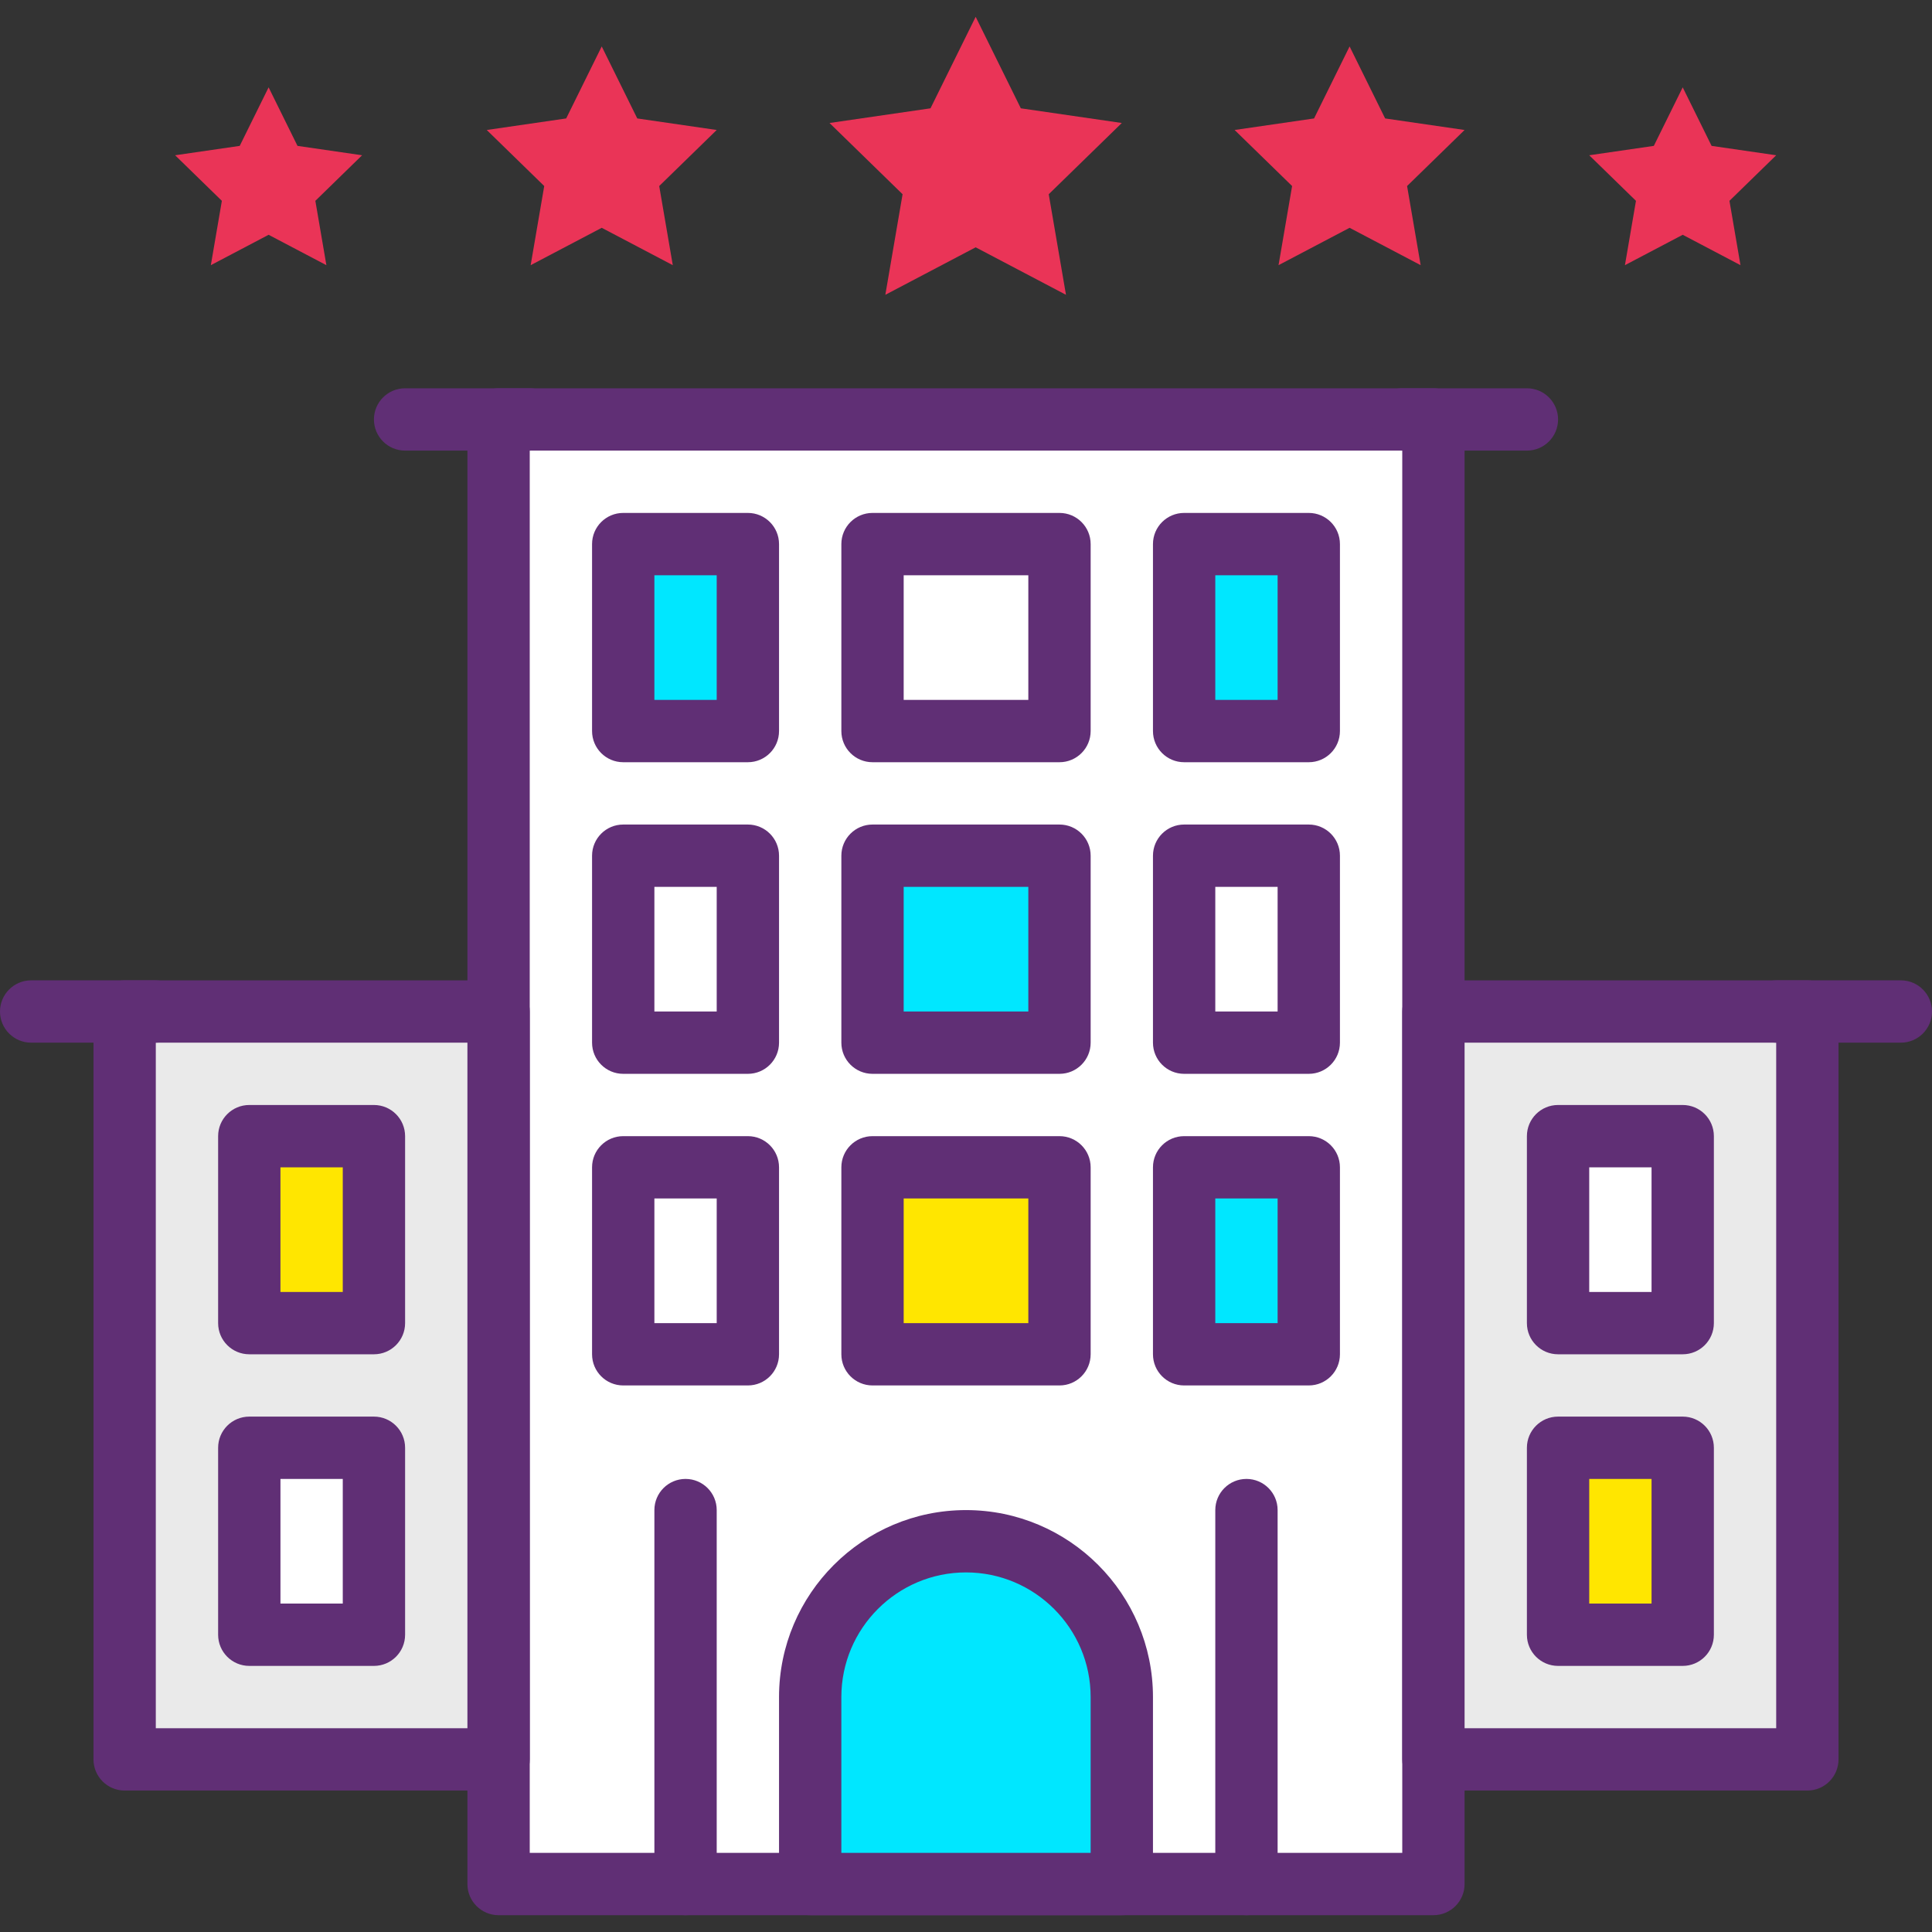 <?xml version="1.0" encoding="iso-8859-1"?>
<!-- Generator: Adobe Illustrator 19.0.0, SVG Export Plug-In . SVG Version: 6.00 Build 0)  -->
<svg version="1.1" id="Capa_1" xmlns="http://www.w3.org/2000/svg" xmlns:xlink="http://www.w3.org/1999/xlink" x="0px" y="0px"
	 viewBox="0 0 423.253 423.253" style="enable-background:new 0 0 423.253 423.253;" xml:space="preserve">
<rect x="0" y="0" width="423.253" height="423.253" fill="#333333" stroke="none"/>
<rect x="109.227" y="91.89" style="fill:#FFFFFF;" width="204.8" height="320.853"/>
<path style="fill:#602F75;" d="M314.027,419.57h-204.8c-3.772,0-6.827-3.058-6.827-6.827V91.89c0-3.768,3.055-6.827,6.827-6.827
	h204.8c3.772,0,6.827,3.058,6.827,6.827v320.853C320.853,416.512,317.798,419.57,314.027,419.57z M116.053,405.917H307.2v-307.2
	H116.053V405.917z"/>
<path style="fill:#00E7FF;" d="M211.627,337.65L211.627,337.65c-18.852,0-34.133,15.281-34.133,34.133v40.96h68.267v-40.96
	C245.76,352.932,230.479,337.65,211.627,337.65z"/>
<path style="fill:#602F75;" d="M245.76,419.57h-68.267c-3.772,0-6.827-3.058-6.827-6.827v-40.96c0-22.586,18.374-40.96,40.96-40.96
	s40.96,18.374,40.96,40.96v40.96C252.587,416.512,249.532,419.57,245.76,419.57z M184.32,405.917h54.613v-34.133
	c0-15.056-12.247-27.307-27.307-27.307c-15.06,0-27.307,12.25-27.307,27.307V405.917z"/>
<rect x="136.533" y="119.197" style="fill:#00E7FF;" width="27.307" height="40.96"/>
<path style="fill:#602F75;" d="M163.84,166.984h-27.307c-3.772,0-6.827-3.058-6.827-6.827v-40.96c0-3.768,3.055-6.827,6.827-6.827
	h27.307c3.772,0,6.827,3.058,6.827,6.827v40.96C170.667,163.925,167.612,166.984,163.84,166.984z M143.36,153.33h13.653v-27.307
	H143.36V153.33z"/>
<rect x="191.147" y="119.197" style="fill:#FFFFFF;" width="40.96" height="40.96"/>
<path style="fill:#602F75;" d="M232.107,166.984h-40.96c-3.772,0-6.827-3.058-6.827-6.827v-40.96c0-3.768,3.055-6.827,6.827-6.827
	h40.96c3.772,0,6.827,3.058,6.827,6.827v40.96C238.933,163.925,235.878,166.984,232.107,166.984z M197.973,153.33h27.307v-27.307
	h-27.307V153.33z"/>
<rect x="259.413" y="119.197" style="fill:#00E7FF;" width="27.307" height="40.96"/>
<path style="fill:#602F75;" d="M286.72,166.984h-27.307c-3.772,0-6.827-3.058-6.827-6.827v-40.96c0-3.768,3.055-6.827,6.827-6.827
	h27.307c3.772,0,6.827,3.058,6.827,6.827v40.96C293.547,163.925,290.492,166.984,286.72,166.984z M266.24,153.33h13.653v-27.307
	H266.24V153.33z"/>
<rect x="136.533" y="187.464" style="fill:#FFFFFF;" width="27.307" height="40.96"/>
<path style="fill:#602F75;" d="M163.84,235.25h-27.307c-3.772,0-6.827-3.058-6.827-6.827v-40.96c0-3.768,3.055-6.827,6.827-6.827
	h27.307c3.772,0,6.827,3.058,6.827,6.827v40.96C170.667,232.192,167.612,235.25,163.84,235.25z M143.36,221.597h13.653V194.29
	H143.36V221.597z"/>
<rect x="191.147" y="187.464" style="fill:#00E7FF;" width="40.96" height="40.96"/>
<path style="fill:#602F75;" d="M232.107,235.25h-40.96c-3.772,0-6.827-3.058-6.827-6.827v-40.96c0-3.768,3.055-6.827,6.827-6.827
	h40.96c3.772,0,6.827,3.058,6.827,6.827v40.96C238.933,232.192,235.878,235.25,232.107,235.25z M197.973,221.597h27.307V194.29
	h-27.307V221.597z"/>
<rect x="259.413" y="187.464" style="fill:#FFFFFF;" width="27.307" height="40.96"/>
<path style="fill:#602F75;" d="M286.72,235.25h-27.307c-3.772,0-6.827-3.058-6.827-6.827v-40.96c0-3.768,3.055-6.827,6.827-6.827
	h27.307c3.772,0,6.827,3.058,6.827,6.827v40.96C293.547,232.192,290.492,235.25,286.72,235.25z M266.24,221.597h13.653V194.29
	H266.24V221.597z"/>
<rect x="136.533" y="255.727" style="fill:#FFFFFF;" width="27.307" height="40.96"/>
<path style="fill:#602F75;" d="M163.84,303.517h-27.307c-3.772,0-6.827-3.058-6.827-6.827v-40.96c0-3.768,3.055-6.827,6.827-6.827
	h27.307c3.772,0,6.827,3.058,6.827,6.827v40.96C170.667,300.459,167.612,303.517,163.84,303.517z M143.36,289.864h13.653v-27.307
	H143.36V289.864z"/>
<rect x="191.147" y="255.727" style="fill:#FFE600;" width="40.96" height="40.96"/>
<path style="fill:#602F75;" d="M232.107,303.517h-40.96c-3.772,0-6.827-3.058-6.827-6.827v-40.96c0-3.768,3.055-6.827,6.827-6.827
	h40.96c3.772,0,6.827,3.058,6.827,6.827v40.96C238.933,300.459,235.878,303.517,232.107,303.517z M197.973,289.864h27.307v-27.307
	h-27.307V289.864z"/>
<rect x="259.413" y="255.727" style="fill:#00E7FF;" width="27.307" height="40.96"/>
<g>
	<path style="fill:#602F75;" d="M286.72,303.517h-27.307c-3.772,0-6.827-3.058-6.827-6.827v-40.96c0-3.768,3.055-6.827,6.827-6.827
		h27.307c3.772,0,6.827,3.058,6.827,6.827v40.96C293.547,300.459,290.492,303.517,286.72,303.517z M266.24,289.864h13.653v-27.307
		H266.24V289.864z"/>
	<path style="fill:#602F75;" d="M150.187,419.57c-3.772,0-6.827-3.058-6.827-6.827v-81.92c0-3.768,3.055-6.827,6.827-6.827
		c3.772,0,6.827,3.058,6.827,6.827v81.92C157.013,416.512,153.958,419.57,150.187,419.57z"/>
	<path style="fill:#602F75;" d="M273.067,419.57c-3.772,0-6.827-3.058-6.827-6.827v-81.92c0-3.768,3.055-6.827,6.827-6.827
		c3.772,0,6.827,3.058,6.827,6.827v81.92C279.893,416.512,276.838,419.57,273.067,419.57z"/>
</g>
<rect x="27.307" y="221.597" style="fill:#EAEAEA;" width="81.92" height="163.84"/>
<path style="fill:#602F75;" d="M109.227,392.264h-81.92c-3.772,0-6.827-3.058-6.827-6.827v-163.84c0-3.768,3.055-6.827,6.827-6.827
	h81.92c3.772,0,6.827,3.058,6.827,6.827v163.84C116.053,389.205,112.998,392.264,109.227,392.264z M34.133,378.61H102.4V228.424
	H34.133V378.61z"/>
<rect x="54.613" y="248.9" style="fill:#FFE600;" width="27.307" height="40.96"/>
<path style="fill:#602F75;" d="M81.92,296.69H54.613c-3.772,0-6.827-3.058-6.827-6.827v-40.96c0-3.768,3.055-6.827,6.827-6.827
	H81.92c3.772,0,6.827,3.058,6.827,6.827v40.96C88.747,293.632,85.692,296.69,81.92,296.69z M61.44,283.037h13.653V255.73H61.44
	V283.037z"/>
<rect x="54.613" y="317.167" style="fill:#FFFFFF;" width="27.307" height="40.96"/>
<g>
	<path style="fill:#602F75;" d="M81.92,364.957H54.613c-3.772,0-6.827-3.058-6.827-6.827v-40.96c0-3.768,3.055-6.827,6.827-6.827
		H81.92c3.772,0,6.827,3.058,6.827,6.827v40.96C88.747,361.899,85.692,364.957,81.92,364.957z M61.44,351.304h13.653v-27.307H61.44
		V351.304z"/>
	<path style="fill:#602F75;" d="M34.133,228.424H6.827c-3.772,0-6.827-3.058-6.827-6.827s3.055-6.827,6.827-6.827h27.307
		c3.772,0,6.827,3.058,6.827,6.827S37.905,228.424,34.133,228.424z"/>
</g>
<rect x="314.027" y="221.59" style="fill:#EAEAEA;" width="81.92" height="163.84"/>
<path style="fill:#602F75;" d="M395.947,392.264h-81.92c-3.772,0-6.827-3.058-6.827-6.827v-163.84c0-3.768,3.055-6.827,6.827-6.827
	h81.92c3.772,0,6.827,3.058,6.827,6.827v163.84C402.773,389.205,399.718,392.264,395.947,392.264z M320.853,378.61h68.267V228.424
	h-68.267V378.61z"/>
<rect x="341.333" y="248.9" style="fill:#FFFFFF;" width="27.307" height="40.96"/>
<path style="fill:#602F75;" d="M368.64,296.69h-27.307c-3.772,0-6.827-3.058-6.827-6.827v-40.96c0-3.768,3.055-6.827,6.827-6.827
	h27.307c3.772,0,6.827,3.058,6.827,6.827v40.96C375.467,293.632,372.412,296.69,368.64,296.69z M348.16,283.037h13.653V255.73
	H348.16V283.037z"/>
<rect x="341.333" y="317.167" style="fill:#FFE600;" width="27.307" height="40.96"/>
<g>
	<path style="fill:#602F75;" d="M368.64,364.957h-27.307c-3.772,0-6.827-3.058-6.827-6.827v-40.96c0-3.768,3.055-6.827,6.827-6.827
		h27.307c3.772,0,6.827,3.058,6.827,6.827v40.96C375.467,361.899,372.412,364.957,368.64,364.957z M348.16,351.304h13.653v-27.307
		H348.16V351.304z"/>
	<path style="fill:#602F75;" d="M416.427,228.424H389.12c-3.772,0-6.827-3.058-6.827-6.827s3.055-6.827,6.827-6.827h27.307
		c3.772,0,6.827,3.058,6.827,6.827S420.198,228.424,416.427,228.424z"/>
	<path style="fill:#602F75;" d="M116.053,98.717H88.747c-3.772,0-6.827-3.058-6.827-6.827s3.055-6.827,6.827-6.827h27.307
		c3.772,0,6.827,3.058,6.827,6.827S119.825,98.717,116.053,98.717z"/>
	<path style="fill:#602F75;" d="M334.507,98.717H307.2c-3.772,0-6.827-3.058-6.827-6.827s3.055-6.827,6.827-6.827h27.307
		c3.772,0,6.827,3.058,6.827,6.827S338.278,98.717,334.507,98.717z"/>
</g>
<g>
	<polygon style="fill:#EA3457;" points="213.743,3.683 223.638,23.729 245.76,26.945 229.751,42.551 233.53,64.584 213.743,54.18 
		193.956,64.584 197.734,42.551 181.726,26.945 203.848,23.729 	"/>
	<polygon style="fill:#EA3457;" points="295.663,10.175 303.449,25.948 320.853,28.477 308.258,40.755 311.231,58.092 
		295.663,49.906 280.095,58.092 283.068,40.755 270.473,28.477 287.877,25.948 	"/>
	<polygon style="fill:#EA3457;" points="368.64,19.135 374.968,31.959 389.12,34.014 378.88,43.998 381.297,58.092 368.64,51.436 
		355.983,58.092 358.4,43.998 348.16,34.014 362.312,31.959 	"/>
	<polygon style="fill:#EA3457;" points="131.823,10.175 124.037,25.948 106.633,28.477 119.228,40.755 116.255,58.092 
		131.823,49.906 147.391,58.092 144.418,40.755 157.013,28.477 139.609,25.948 	"/>
	<polygon style="fill:#EA3457;" points="58.846,19.135 52.518,31.959 38.366,34.014 48.606,43.998 46.189,58.092 58.846,51.436 
		71.503,58.092 69.086,43.998 79.326,34.014 65.174,31.959 	"/>
</g>
<g>
</g>
<g>
</g>
<g>
</g>
<g>
</g>
<g>
</g>
<g>
</g>
<g>
</g>
<g>
</g>
<g>
</g>
<g>
</g>
<g>
</g>
<g>
</g>
<g>
</g>
<g>
</g>
<g>
</g>
</svg>
